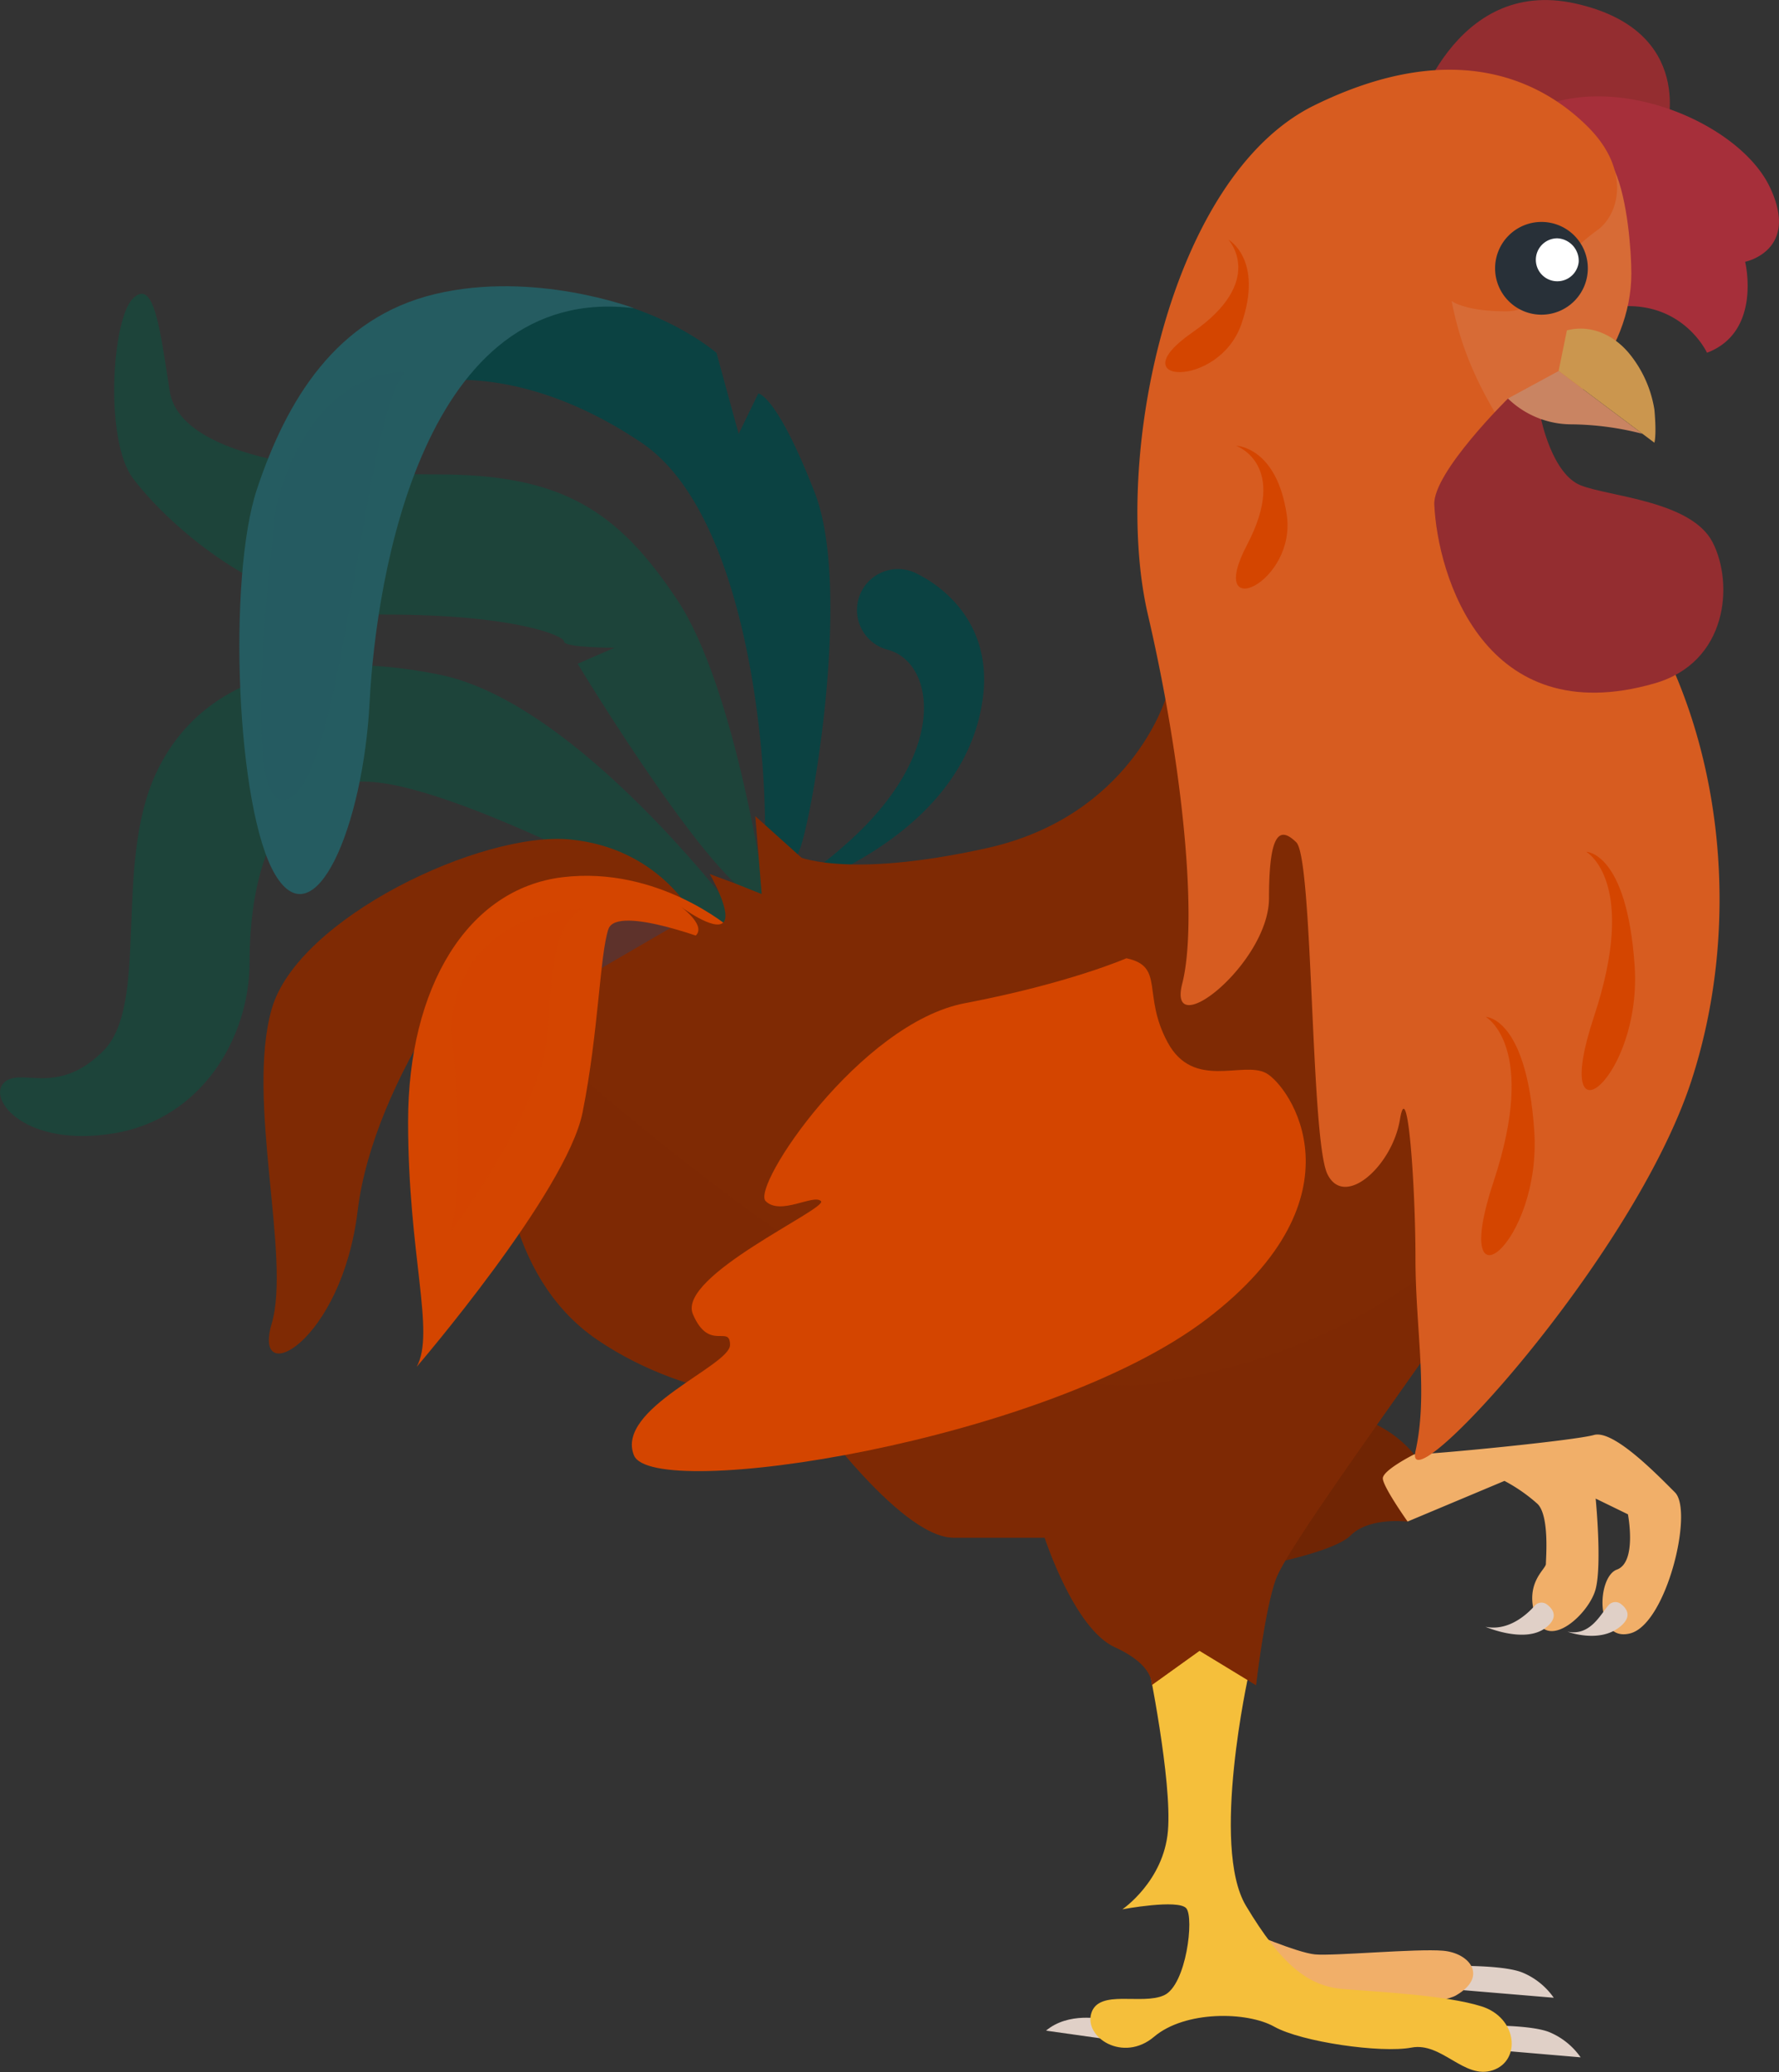 <svg xmlns="http://www.w3.org/2000/svg" viewBox="0 0 376.03 437.85"><rect x="0" y="0" width="376.03" height="437.85" fill="#333333" stroke="none"/><defs><style>.cls-1{isolation:isolate;}.cls-2{fill:#0b4242;}.cls-3{fill:#942d30;}.cls-4{fill:#a62f3a;}.cls-5{fill:#d76b36;}.cls-6{fill:#5e322b;}.cls-7{fill:#f1af69;}.cls-8{fill:#702504;}.cls-9{fill:#e0d0c7;}.cls-10{fill:#f5bf3b;}.cls-11,.cls-12{fill:#7f2a04;}.cls-12{opacity:0.54;mix-blend-mode:multiply;}.cls-13{fill:#d75c20;}.cls-14{fill:#1d443a;}.cls-15,.cls-22{fill:#255c61;}.cls-16,.cls-17,.cls-23{fill:#d44500;}.cls-17,.cls-22,.cls-23{mix-blend-mode:screen;}.cls-18{fill:#c98462;}.cls-19{fill:#cb964e;}.cls-20{fill:#283038;}.cls-21{fill:#fff;}.cls-22{opacity:0.27;}.cls-23{opacity:0.5;}</style></defs><title>Asset 1</title><g class="cls-1"><g id="Layer_2" data-name="Layer 2"><g id="Layer_1-2" data-name="Layer 1"><path class="cls-2" d="M161.84,190.22a84.6,84.6,0,0,0,17-11.87c22-19.37,18.72-38.48,8.76-41.06A8.65,8.65,0,0,1,192,120.54a8.26,8.26,0,0,1,1.8.68c.21.2,15.58,6.71,14.11,24.75-1.06,12.05-8.08,25.3-26.52,35.87A87,87,0,0,1,161.84,190.22Z"/><path class="cls-3" d="M298.68,25.29S307.05-5,332.94.73s19.26,27,19.26,27Z"/><path class="cls-4" d="M299.51,47.26a55.41,55.41,0,0,1,24.42-23.89c17.4-8.58,43.64,2.59,50.13,16.1s-5.19,15.85-5.19,15.85,3.63,14.8-8.06,19.22c0,0-5.71-12.47-21.56-9.35S299.51,47.26,299.51,47.26Z"/><path class="cls-5" d="M344.82,57.81c0,16.63-13.76,32.77-27.46,32.77S284.92,78.32,284.92,61.7,297,27.51,317.36,30.37c9.66,1.35,19.85-3.65,24,5.83C344,42.17,344.82,53,344.82,57.81Z"/><path class="cls-6" d="M152,197.92s-10.65-11-25.71-13-31.95,16.67-31.95,16.67l20,18.7Z"/><path class="cls-7" d="M291.11,305.42a19.22,19.22,0,0,0,7.79,1.91c4.09,0,33.9-2.92,38-4.09s13.18,8.17,17.14,12.13-1.75,27.61-9.35,29.76-7.21-11.89-2.92-13.45S344.1,320,344.1,320l-6.82-3.32s1.36,13.84,0,19.1-10.13,13.24-12.66,6,2.14-10.14,2.14-11.3.78-10.13-1.76-12.67a34.77,34.77,0,0,0-7-4.87l-20.45,8.58-11.3-3.71Z"/><path class="cls-8" d="M262.47,331.68s19-3.21,23-7.2,12.08-2.92,12.08-2.92-5.26-7.41-5.26-9.16,6.62-5.07,6.62-5.07a24.33,24.33,0,0,0-13.44-8.18C276.89,297.4,250.59,322.33,262.47,331.68Z"/><path class="cls-9" d="M311.17,428.06s12-.42,16.37,1.39a15.18,15.18,0,0,1,6.56,5.3l-25.78-2.2Z"/><path class="cls-9" d="M305.5,415.46s12-.42,16.36,1.4a15.1,15.1,0,0,1,6.56,5.3L302.64,420Z"/><path class="cls-9" d="M233,426.7s-7.13-1.62-11.9,2.41l16.08,2.27Z"/><path class="cls-7" d="M263.43,408s10.65,4.63,14.53,5,21.42-1.26,27.05-.78,9.55,5.41,2.89,9.36-35.84-1.26-35.84-1.26Z"/><path class="cls-10" d="M242.63,351.3s5.15,24.92,4.24,35.59-9.63,16.58-9.63,16.58,11.82-2.21,13.51-.21,0,16.22-4.69,18.37-13.77-1.37-15.38,3.77,6.73,10.54,13.26,5,19.62-5.37,25.4-2.13,22.59,5.64,29,4.42,11.15,6.82,17.19,4.79,5.25-11.09-2.37-13.5-22.22-3.07-29.4-3.68-12.87-5-20.4-17.58.58-48.93.58-48.93l-12.06-20.36Z"/><path class="cls-11" d="M285,129.87l-38.64,17.78S239,172.47,208.6,179.22s-40.52,1.56-40.52,1.56l-80,46.49s10.65,14.29,18.19,14.29c0,0-.26,27.79,20,41.56s43.64,13.25,43.64,13.25,20,28.57,31.68,28.57h19.23s6.23,19.22,14.8,23.12,7.8,8.05,7.8,8.05l10.13-7.27,11.94,7.27s1.82-15.84,4.16-22.34S292.5,299.22,318,262.86s32.2-54.55,26.75-82.34S285,129.87,285,129.87Z"/><path class="cls-12" d="M126.26,283.12c20.26,13.77,43.64,13.25,43.64,13.25s20,28.57,31.68,28.57h19.23s6.23,19.22,14.8,23.12,7.8,8.05,7.8,8.05l10.13-7.27,11.94,7.27s1.82-15.84,4.16-22.34S292.5,299.22,318,262.86c16-22.93,24.66-38.62,27.47-54.06v0c-20.28,47.64-52.09,75.85-101.77,83.56-38,5.9-105.3-50.41-134.8-77.18L88.07,227.27s10.65,14.29,18.19,14.29C106.26,241.56,106,269.35,126.26,283.12Z"/><path class="cls-13" d="M306.83,63.6s2.74,2.19,11.5,2.19,13.09-11.73,13.09-11.73a44.71,44.71,0,0,1,6.35-5.52c4.66-3.53,6.79-12.81-2.11-21.71S308.48,7.2,277.81,22.26,235,97,242.63,129.87s10.54,65.15,7.26,78,18.34-4.38,18.34-18.07S270.42,174.48,274,178s3,62.7,6.57,70.09,13.69-1.64,15.33-11.49,3.29,14.23,3.29,29.29,2.74,28.47,0,40.79,46-40.52,58.32-78.3,5.2-83-18.35-110.34S309.57,77.56,306.83,63.6Z"/><path class="cls-2" d="M90.67,80.8s19.22-4.57,44.94,12.76,27.66,82.72,25.39,91.33a8.61,8.61,0,0,0,7.73-4.63c2.59-4.94,11.56-55.33,3.5-76.11s-11.95-21-11.95-21l-4.15,8.54-4.68-17.11s-12.47-10.91-33-12.73S90.67,80.8,90.67,80.8Z"/><path class="cls-14" d="M161.84,190.13s-6.23-44.68-18.7-63.38-24.16-26.5-50.65-26.5S37.94,96.1,35.86,82.59s-3.37-23.9-7.79-19.48-6,29.87,0,37.92,26.75,28.84,53.51,28.84,37.66,4.41,37.66,5.71,10.65,1.3,10.65,1.3l-7.79,3.38S153.79,192.73,161.84,190.13Z"/><path class="cls-14" d="M155.87,193.51S122.34,148.57,93,142.59s-50.9,1.3-60,20.78-1.3,48.84-11.17,58.71S4.3,225.32.8,228.83s4.63,13.77,23.35,10.65,28.6-20.52,28.6-36.1,3.88-39.23,25.18-38.19,73.26,30.91,76.38,30.91S155.87,193.51,155.87,193.51Z"/><path class="cls-15" d="M134,65.13s-21-8-42-3S60.54,84.67,54.31,103.37s-4.42,67.71,3.89,81.52,18.56-10.09,19.93-36.58S89.48,59.62,134,65.13Z"/><path class="cls-11" d="M146.46,193.34s-7.22-14.12-25.92-15.94S62.88,194,57.42,213.25s4.16,52.47,0,66.49,14.81,3.9,18.18-23.89,27.48-60.5,39-66.92S146.46,193.34,146.46,193.34Z"/><path class="cls-16" d="M88.07,288.84s31.69-36.89,35.07-53.77,3.64-33.25,5.45-38.71S152,199.48,152,199.48l2.34-3.38s-15.24-13.16-35.41-10.73S86.26,208.7,86.26,237,92.06,281.56,88.07,288.84Z"/><path class="cls-16" d="M238.09,202.5S226,207.79,203.92,212s-45.19,38.7-42.08,41.82,10.13-1.56,11.69,0-30.5,15.84-27.07,23.89,7.85,2.08,7.85,6.5S130,297.67,134,307.54s87.09-2.86,121.11-28.84,17.41-49.35,12.47-51.95-15.32,3.64-20.78-6.49S246.28,204.22,238.09,202.5Z"/><path class="cls-17" d="M242.63,250.13S180.81,296.37,164.18,300a97.49,97.49,0,0,0,50.91-18.44C239.25,263.64,242.63,250.13,242.63,250.13Z"/><path class="cls-17" d="M246.52,230.39s-3.37,11.43-20.78,3.38-7.53,10.91,6.76,8S246.52,230.39,246.52,230.39Z"/><path class="cls-17" d="M259.64,50.64s8.14,8.7-7.62,19.62,5.59,12,10.36-1.74S259.64,50.64,259.64,50.64Z"/><path class="cls-17" d="M261.27,94.19s11.25,3.94,2.33,20.92,10.52,8.07,8.38-6.34S261.27,94.19,261.27,94.19Z"/><path class="cls-17" d="M335.28,180s11.13,6.21,1.63,34.86S347.17,228,345.51,204,335.28,180,335.28,180Z"/><path class="cls-17" d="M314.05,214.89s11.13,6.21,1.63,34.86,10.26,13.12,8.61-10.87S314.05,214.89,314.05,214.89Z"/><path class="cls-3" d="M325.75,88.57s2.34,11.62,8.38,14S357.5,105.84,362,114.6s3.2,25.37-12.27,29.81c-36,10.35-45.88-22.82-46.56-37.79-.31-6.77,15.58-22.41,15.58-22.41Z"/><path class="cls-18" d="M318.73,84.21A19.32,19.32,0,0,0,332,89.67a62.31,62.31,0,0,1,15.17,2l-17.7-13.28Z"/><path class="cls-19" d="M331.81,69.67c5-1,9.74,1.4,12.88,5.43a24.85,24.85,0,0,1,5,11.45c.5,5.47,0,7,0,7L329.45,78.37l1.75-8.57Z"/><path class="cls-11" d="M178.73,186.49c.69-1.25-8.49-1.82-9.27-5.2l-9.81-8.82L161,188.93l-5.59-2.23-5.39-2s4.8,8.3,2.86,10.24-9.12-3.45-9.12-3.45,6.41,4.57,2.7,6.65-10.33,5.59-10.33,5.59l-6.82,6.2S172.17,198.38,178.73,186.49Z"/><path class="cls-20" d="M335.62,56.7a9.8,9.8,0,1,1-9.8-9.8A9.79,9.79,0,0,1,335.62,56.7Z"/><path class="cls-21" d="M333.69,55.36a4.54,4.54,0,1,1-4.52-5A4.75,4.75,0,0,1,333.69,55.36Z"/><path class="cls-9" d="M324.41,339.3c-1.71,1.93-5.59,5.44-10.42,4.47,0,0,8.39,3.65,12.78.16,2.74-2.17,1.52-3.89.21-4.88A1.9,1.9,0,0,0,324.41,339.3Z"/><path class="cls-9" d="M340,339.21c-1.71,1.93-3.86,6.57-8.68,5.59,0,0,6.65,2.53,11.05-1,2.73-2.17,1.52-3.89.21-4.88A1.91,1.91,0,0,0,340,339.21Z"/><path class="cls-22" d="M58.51,106.52s-9.07,68.16,2.66,62.18S76.44,90,85.51,78.65C85.51,78.65,66.43,77.08,58.51,106.52Z"/><path class="cls-23" d="M95.31,217.12s3.48,28.71,0,43.15c0,0,19.42-25.89,20.41-42s1.89-23.07,7.42-26.23C123.14,192.05,97.3,191.89,95.31,217.12Z"/></g></g></g></svg>